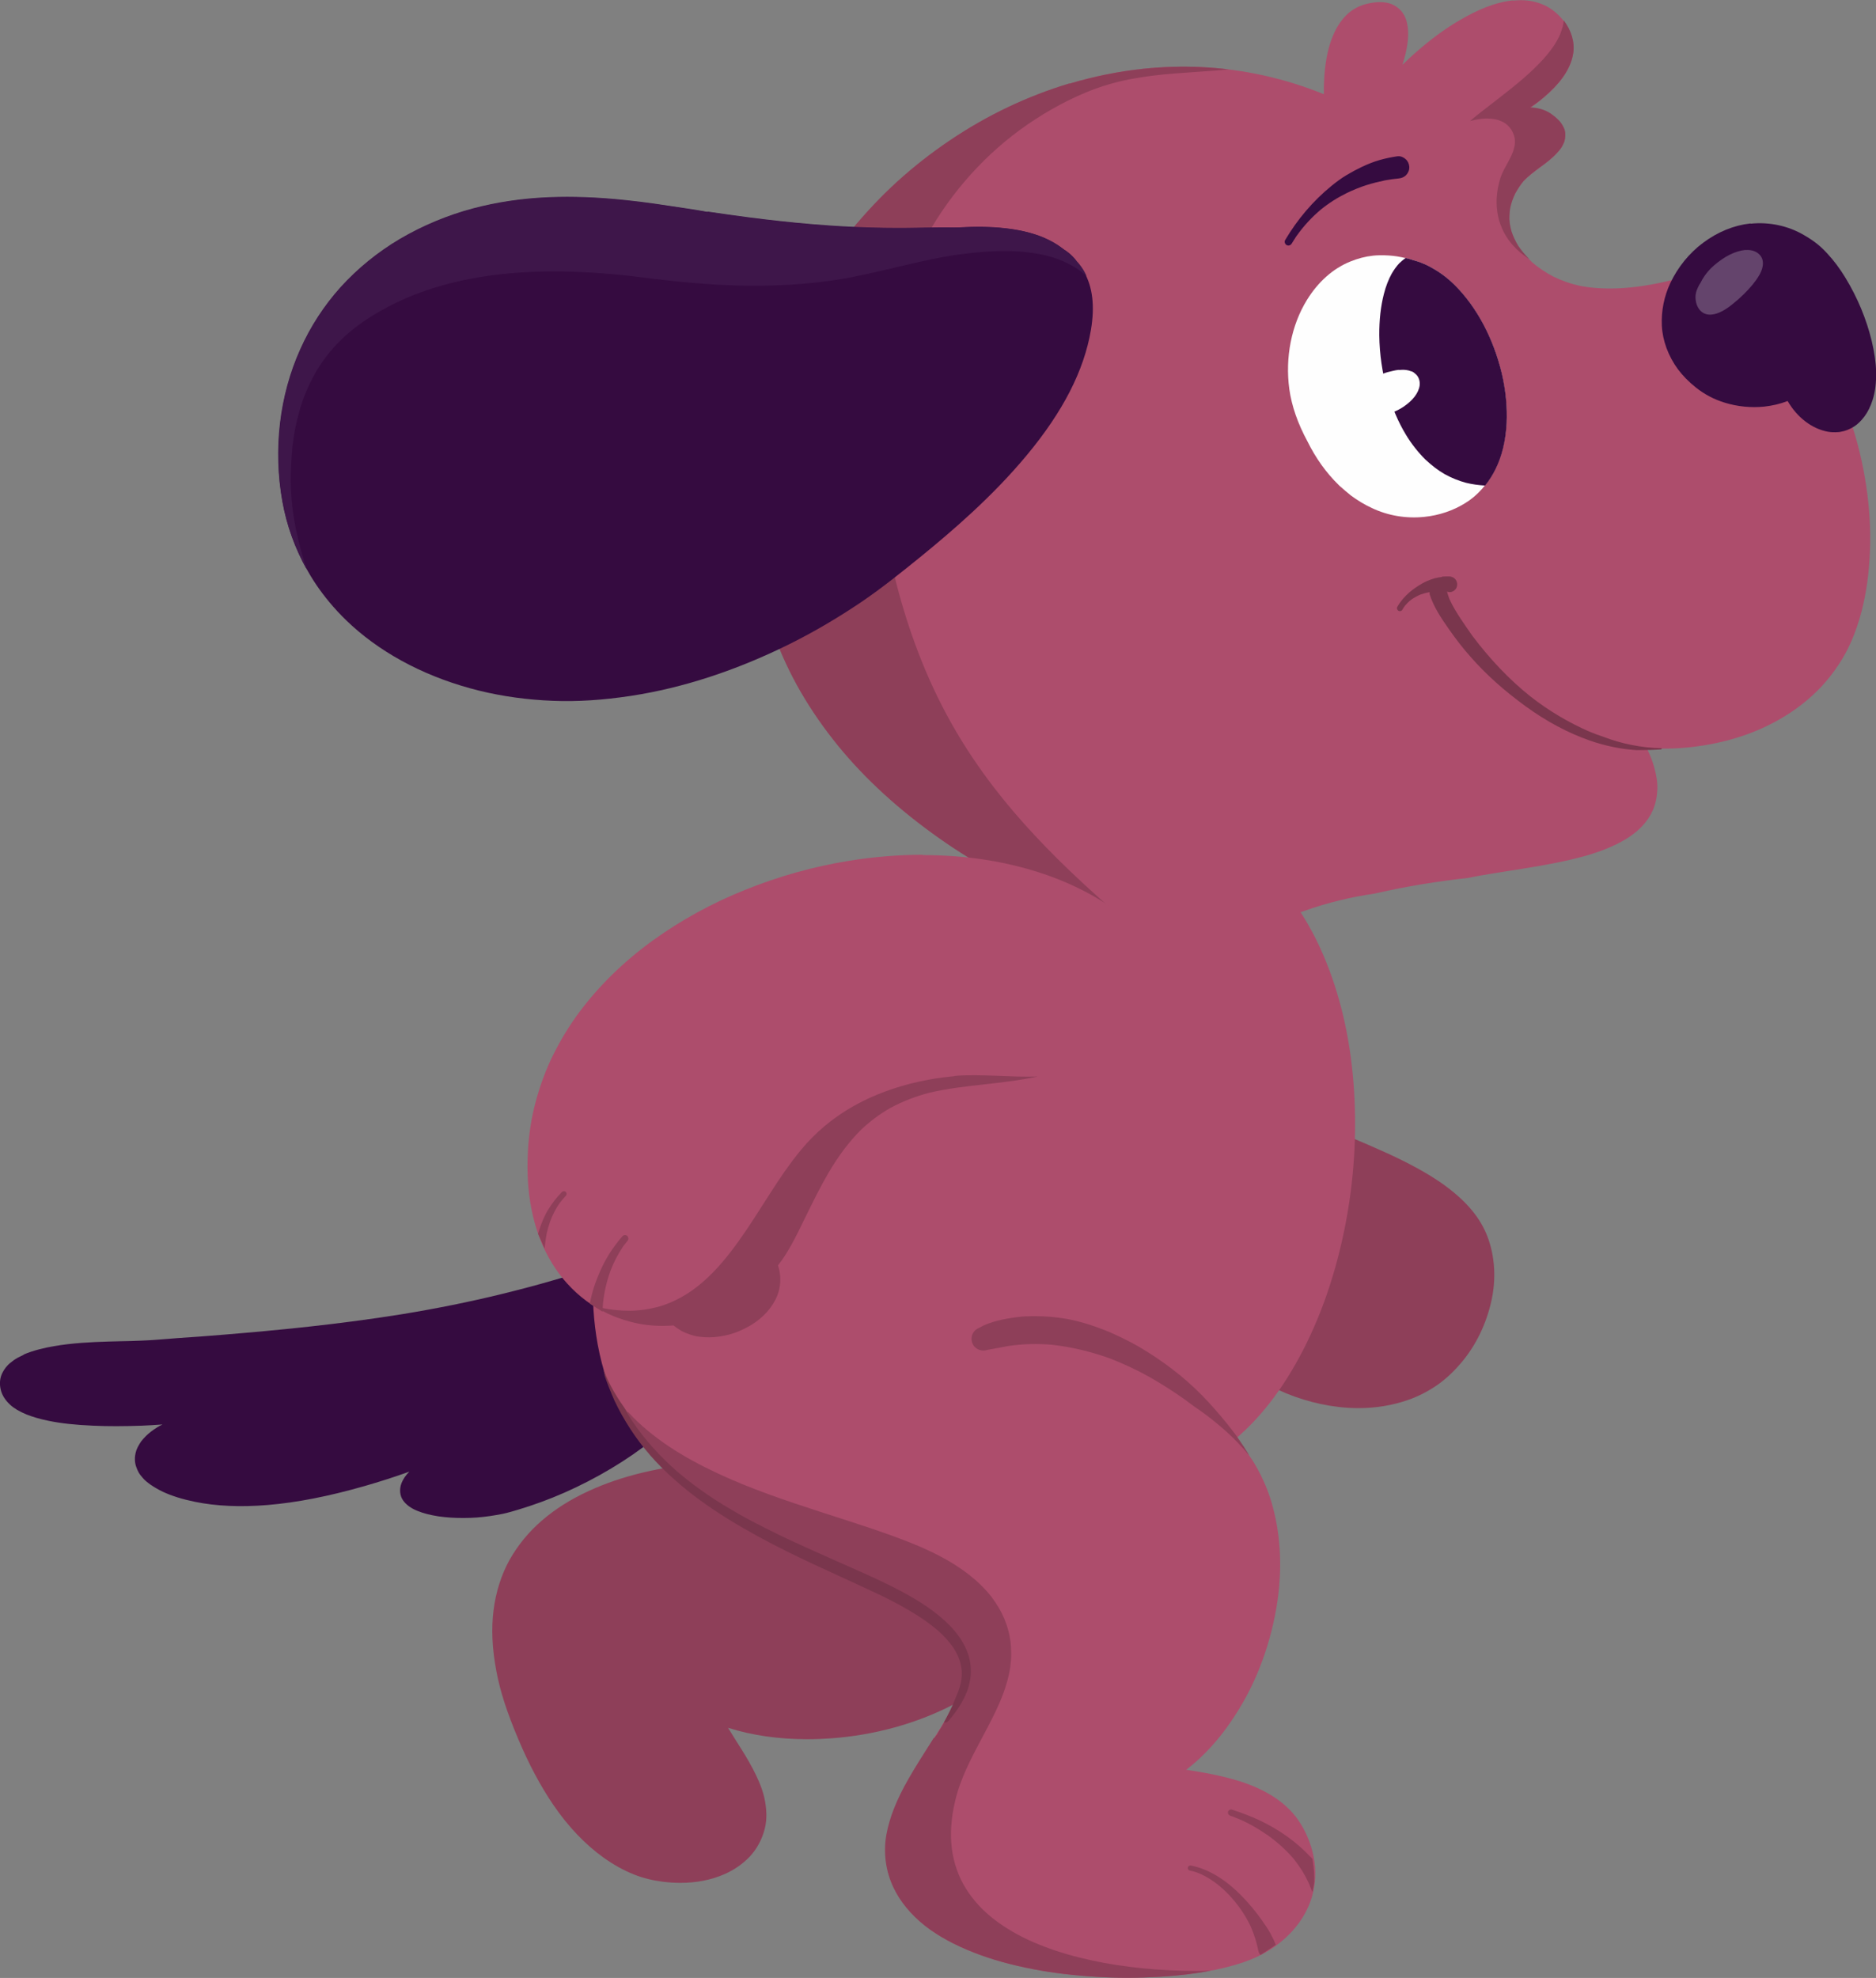 <?xml version="1.0" encoding="UTF-8"?>
<svg id="Layer_2" data-name="Layer 2" xmlns="http://www.w3.org/2000/svg" viewBox="0 0 187.03 197.2">
  <rect x="0" y="0" width="187.03" height="197.2" fill="#808080" stroke="none"/>
  <defs>
    <style>
      .cls-1 {
        fill: #fefefe;
      }

      .cls-2 {
        fill: #8e3f59;
      }

      .cls-3 {
        fill: #ad4d6c;
      }

      .cls-4 {
        fill: #3e164a;
      }

      .cls-5 {
        fill: #64446c;
      }

      .cls-6 {
        fill: #350b40;
      }

      .cls-7 {
        fill: #7a364d;
      }
    </style>
  </defs>
  <g id="OBJECTS">
    <g>
      <path class="cls-6" d="M2.38,135.06c-.2,.09-.4,.19-.59,.29-.31,.17-.59,.38-.84,.59-.28,.25-.51,.54-.69,.89-.28,.52-.34,1.15-.17,1.79,.14,.52,.46,1.01,.92,1.43,.4,.37,.93,.68,1.63,.97,.63,.25,1.35,.46,2.23,.64,1.23,.25,2.59,.4,4.42,.48,1.51,.07,3.09,.06,4.84,0,.69-.03,1.37-.07,2.06-.12-.01,0-.02,.01-.03,.02-.16,.07-.32,.16-.48,.26-.48,.3-.84,.58-1.13,.87-.17,.17-.33,.35-.48,.54-.11,.15-.19,.31-.28,.46l-.07,.13c-.19,.37-.25,.76-.27,1.03-.01,.35,.03,.66,.14,.94,.07,.19,.14,.37,.24,.54,.11,.19,.25,.36,.4,.53,.19,.23,.43,.43,.75,.66,.41,.28,.82,.52,1.26,.73,.88,.41,1.93,.74,3.2,1,2.1,.43,4.53,.54,7.21,.32,2.92-.24,6.09-.86,9.69-1.89,1.5-.43,3-.91,4.47-1.44-.38,.38-.64,.78-.79,1.17-.22,.59-.16,1.22,.16,1.69,.31,.44,.78,.79,1.43,1.05,.6,.25,1.29,.42,2.11,.55,.78,.11,1.64,.17,2.56,.16,.81,0,1.67-.06,2.56-.19,.43-.06,.85-.14,1.27-.22,.52-.11,1.03-.26,1.56-.42,1.53-.46,3.07-1.02,4.59-1.69,1.59-.7,3.16-1.51,4.68-2.42,2.95-1.76,5.56-3.84,7.75-6.19,.14-.15,.19-.31,.14-.45,.03-.01,.07-.02,.09-.04,.07-.03,.12-.06,.17-.1,.2-.14,.44-.41,.46-.66,.08-.74,.09-1.39,.04-1.99-.06-.75-.22-1.46-.36-1.99-.32-1.2-.87-2.4-1.69-3.66-.7-1.08-1.62-2.1-2.75-3.02-1.02-.84-2.18-1.49-3.45-1.95-.07-.06-.14-.11-.21-.14-.26-.13-.57-.16-.94-.07-.35,.08-.69,.19-1.02,.29l-.23,.07-.64,.2-.63,.2c-.84,.26-1.68,.51-2.53,.75-1.68,.49-3.43,.95-5.19,1.38-3.11,.76-6.42,1.43-9.84,1.99-6.39,1.03-12.61,1.62-17.85,2.05-1.53,.13-3.05,.24-4.58,.34l-1,.08c-.87,.07-1.74,.14-2.61,.17-.69,.03-1.39,.05-2.08,.06-.83,.02-1.66,.04-2.5,.08-1.77,.09-3.66,.24-5.52,.71-.59,.15-1.14,.33-1.62,.54"/>
      <path class="cls-2" d="M70.83,145.79h-.05c-4.8,.39-8.76,1.32-12.11,2.87-1.8,.83-3.32,1.79-4.65,2.94-1.31,1.13-2.39,2.45-3.22,3.92-.81,1.46-1.36,3.18-1.59,4.98-.24,1.87-.15,3.87,.28,6.13,.38,2.02,1.06,4.11,2.19,6.78,1.05,2.49,2.18,4.61,3.46,6.5,1.49,2.19,3.18,3.96,5,5.27,1.02,.73,2.06,1.31,3.08,1.71,.88,.35,1.85,.59,2.87,.72,.58,.07,1.17,.11,1.74,.11,1.6,0,3.08-.29,4.38-.86,.98-.43,1.82-1.01,2.52-1.74,.74-.78,1.29-1.81,1.54-2.91,.2-.86,.18-1.84-.07-2.98-.24-1.05-.71-2.05-1.15-2.89-.48-.92-1.04-1.81-1.59-2.67-.3-.47-.59-.94-.88-1.41,2.4,.76,5.07,1.14,7.91,1.14,.78,0,1.58-.03,2.38-.09,4.27-.31,8.43-1.45,12.04-3.3,4.26-2.18,7.46-5.44,9.02-9.19,.1-.23,.09-.49-.02-.7,.32-.27,.35-.74,.07-1.07-1.24-1.48-2.78-2.86-4.7-4.22-1.69-1.2-3.66-2.32-6.02-3.43-4.1-1.93-8.65-3.39-13.54-4.33-3.04-.58-5.75-.89-8.28-.93-.13-.21-.37-.34-.61-.34"/>
      <path class="cls-2" d="M126.3,110.27c-.5,0-1,.06-1.5,.19-.57,.14-1.12,.4-1.69,.77-.97,.64-1.81,1.64-2.55,3.05-.62,1.18-1.08,2.55-1.44,4.31-.31,1.49-.47,3.12-.49,4.86-.02,1.71,.1,3.36,.36,4.9,.27,1.6,.65,2.95,1.17,4.13,.35,.79,.83,1.57,1.41,2.3,.15,.2,.38,.31,.62,.31,.5,.42,.97,.82,1.44,1.19,.88,.68,1.86,1.29,3,1.89,2.08,1.09,4.43,1.82,6.8,2.1,.66,.08,1.34,.12,2,.12,1.72,0,3.38-.27,4.93-.81,1.05-.36,2.07-.89,3.01-1.55,.83-.59,1.63-1.35,2.39-2.26,1.4-1.68,2.41-3.77,2.92-6.04,.5-2.21,.36-4.51-.4-6.48-.69-1.8-2.03-3.42-4.09-4.95-1.02-.77-2.11-1.4-2.95-1.86-1.15-.63-2.31-1.18-3.2-1.58-1.07-.49-2.14-.94-3.22-1.4-1.05-.44-2.09-.89-3.12-1.35-.45-.21-.9-.42-1.34-.64-.45-.23-.84-.42-1.24-.59-.76-.3-1.5-.5-2.22-.57-.2-.02-.39-.03-.58-.03"/>
      <path class="cls-3" d="M113.11,79.86c-.83,0-1.66,.04-2.48,.12-1.8,.17-3.55,.54-5.2,1.11-1.6,.55-2.98,1.28-4.09,2.18-.31,.25-.39,.66-.2,.99-1.79,.83-3.59,1.7-5.32,2.59-4.54,2.33-8.78,4.81-12.61,7.38-4.34,2.91-8.22,6.01-11.54,9.22-3.61,3.49-6.51,7.19-8.63,10.99-2.25,4.04-3.59,8.42-3.87,12.66-.15,2.28,0,4.62,.42,6.95,.24,1.28,.55,2.49,.94,3.6,.36,1.04,.85,2.1,1.5,3.26,1.99,3.53,5.26,6.65,10,9.51,3.46,2.09,7.2,3.78,10.82,5.41,.74,.33,1.47,.67,2.21,1,2.33,1.07,5.04,2.34,7.56,3.86l.07,.04c.85,.53,1.54,1.06,2.1,1.63,.38,.4,.68,.81,.92,1.23,.18,.34,.32,.68,.43,1.04,.09,.39,.14,.78,.15,1.21-.02,.57-.11,1.14-.27,1.76-.46,1.56-1.27,3.02-2.08,4.37l-.06,.12h0c-.41,.66-.82,1.31-1.23,1.95-.68,1.07-1.39,2.18-2.03,3.3-1.21,2.11-1.91,3.89-2.21,5.59-.31,1.78-.07,3.64,.69,5.26,.66,1.4,1.72,2.69,3.16,3.83,1.31,1.02,2.89,1.89,4.84,2.65,1.76,.69,3.7,1.23,5.95,1.66,1.98,.38,4.13,.63,6.37,.76,.98,.05,1.99,.08,2.98,.08,1.1,0,2.22-.03,3.33-.1,1.97-.12,3.76-.34,5.45-.69,1.86-.39,3.3-.85,4.51-1.47,2.55-1.3,4.4-3.41,5.1-5.78,.37-1.27,.44-2.59,.19-3.93-.26-1.39-.83-2.74-1.65-3.88-.6-.83-1.41-1.58-2.41-2.22-.91-.58-1.95-1.06-3.19-1.47-1.86-.6-3.8-.93-5.47-1.19,.68-.51,1.36-1.12,2.08-1.86,1.27-1.31,2.43-2.87,3.54-4.78,.99-1.71,1.81-3.6,2.44-5.62,.63-2.03,1.04-4.08,1.22-6.1,.24-2.9-.01-5.68-.76-8.25-.36-1.25-.9-2.5-1.6-3.72-.54-.93-1.21-1.82-2-2.66,2.73-2.31,5.13-5.54,7.11-9.6,1.81-3.7,3.15-7.9,3.98-12.5,.8-4.47,1.02-9.02,.66-13.51-.37-4.58-1.37-8.8-2.97-12.55-.96-2.26-2.16-4.33-3.57-6.15,.06-.15,.06-.31,0-.53-.22-.79-.56-1.57-1.02-2.38-.38-.65-.87-1.29-1.56-1.99-1.08-1.11-2.51-2.05-4.25-2.79-1.56-.67-3.33-1.13-5.28-1.39-1.01-.13-2.06-.19-3.12-.19"/>
      <path class="cls-2" d="M62.01,140.92c1.99,3.54,5.26,6.66,10.01,9.52,3.51,2.12,7.22,3.8,10.82,5.41l.52,.24,1.68,.76c2.46,1.13,5.08,2.37,7.56,3.86,.91,.57,1.6,1.1,2.16,1.67,.36,.38,.66,.78,.93,1.21,.17,.33,.3,.67,.42,1.04,.09,.37,.13,.77,.15,1.2-.02,.58-.11,1.15-.26,1.75-.29,.97-.72,1.91-1.19,2.81-.05,.1-.09,.2-.15,.3-.22,.45-.44,.88-.69,1.31-.15,.25-.3,.49-.45,.73-.04,.08-.08,.16-.12,.23-.02,.03-.05,.05-.08,.07-.04,.05-.07,.11-.11,.17-.03,.05-.08,.08-.13,.09l-.24,.38-.22,.35-.11,.17c-.57,.9-1.29,2.03-1.92,3.13-1.21,2.11-1.91,3.89-2.22,5.59-.32,1.78-.07,3.65,.7,5.26,.66,1.4,1.72,2.69,3.16,3.84,1.32,1.02,2.9,1.89,4.85,2.65,1.77,.7,3.72,1.24,5.96,1.67,1.97,.38,4.11,.63,6.37,.76,.99,.06,2,.09,2.98,.09,1.05,0,2.17-.04,3.33-.1,1.79-.11,3.42-.31,4.96-.6-1.86,.05-3.73,0-5.58-.14-1.68-.13-3.36-.34-5.02-.64-1.64-.31-3.28-.7-4.86-1.23-1.48-.5-2.93-1.1-4.28-1.89-1.24-.72-2.42-1.59-3.39-2.65-.93-1.02-1.68-2.18-2.14-3.48-.51-1.41-.68-2.93-.57-4.43,.06-.86,.2-1.73,.41-2.57,.13-.54,.29-1.07,.48-1.59,.19-.52,.4-1.03,.63-1.54,1.02-2.25,2.34-4.35,3.32-6.62h0s0,0,0,0c0-.02,.01-.03,.02-.05,.24-.57,.46-1.15,.63-1.74,.18-.58,.31-1.17,.4-1.77h0s0-.01,0-.02h0s0-.02,0-.04h0s0,0,0,0c.05-.41,.09-.83,.08-1.25,0-.4-.03-.8-.07-1.19,0,.02,0,.05,.01,.07-.06-.4-.12-.8-.24-1.2-.1-.38-.23-.75-.38-1.11,0,.02,.02,.04,.03,.06-.17-.4-.36-.79-.58-1.16-.21-.36-.44-.7-.69-1.03h0s0,0,0,0h0s0,0,0-.01h0s-.01-.02-.02-.03c-.35-.44-.72-.85-1.12-1.24-.38-.37-.78-.71-1.2-1.04-.84-.65-1.74-1.22-2.68-1.72-.76-.4-1.53-.77-2.33-1.11h0c-1.52-.64-3.07-1.19-4.63-1.72-1.69-.57-3.39-1.11-5.09-1.66-3.49-1.13-6.99-2.31-10.32-3.87-1.68-.79-3.33-1.67-4.88-2.71-1.43-.97-2.8-2.07-3.97-3.35-.06,0-.11-.04-.14-.08-.08-.11-.15-.22-.23-.33-.5-.57-.96-1.17-1.39-1.8,.31,.75,.69,1.52,1.14,2.33"/>
      <polyline class="cls-2" points="100.71 166.15 100.71 166.15 100.71 166.14 100.71 166.15"/>
      <path class="cls-2" d="M102.37,131.23c-.66,.03-1.32,.13-1.97,.24-.64,.11-1.27,.27-1.88,.49-.33,.12-.64,.27-.95,.45-.05,.02-.1,.05-.15,.07-.18,.11-.32,.26-.42,.44-.15,.27-.18,.6-.09,.9,.18,.62,.84,.96,1.46,.78,.04,0,.08-.02,.12-.03,.69-.11,1.38-.26,2.07-.38,1.43-.21,2.87-.24,4.31-.12,2,.22,3.99,.71,5.88,1.4,1.32,.52,2.61,1.12,3.84,1.81,1.21,.69,2.39,1.44,3.53,2.25,.33,.24,.65,.48,.97,.72,.76,.51,1.5,1.06,2.21,1.65,.73,.6,1.43,1.23,2.08,1.91,.39,.4,.76,.82,1.12,1.25,0,0,0-.02,.01-.02-.19-.31-.38-.61-.57-.91l.03,.06c-.27-.42-.56-.83-.85-1.24-.24-.32-.48-.63-.73-.94-.79-.98-1.62-1.93-2.5-2.84-1.88-1.93-4.04-3.54-6.34-4.9-.54-.31-1.09-.6-1.65-.87-.6-.29-1.19-.57-1.82-.81-1.24-.48-2.5-.88-3.81-1.11-1-.17-2.03-.26-3.05-.26-.29,0-.58,0-.86,.02"/>
      <path class="cls-2" d="M118.42,186.19c-.03,.13,.06,.27,.19,.3,.25,.05,.5,.12,.74,.2,.58,.22,1.12,.53,1.64,.89l-.07-.05c.82,.57,1.53,1.26,2.17,2.02-.03-.03-.05-.06-.07-.09,.67,.82,1.25,1.71,1.7,2.66-.02-.05-.05-.1-.07-.15,.19,.43,.35,.87,.5,1.32,.13,.42,.22,.84,.32,1.27,.03,.13,.1,.25,.2,.35,.51-.33,1.01-.67,1.52-1.01-.15-.4-.34-.78-.54-1.15-.25-.45-.54-.88-.84-1.3-.61-.86-1.28-1.67-2.02-2.43-1.38-1.41-3.09-2.64-5.06-3.03-.02,0-.03,0-.05,0-.12,0-.23,.08-.25,.2"/>
      <path class="cls-2" d="M122.43,180.65c-.04,.19,.08,.33,.25,.39,.12,.04,.24,.08,.36,.12-.01,0-.02,0-.03,0,1.15,.42,2.22,1.02,3.23,1.72,0,0,0,0,.02,.01h0s0,0,.01,0h0s0,.01,0,.01h0s.01,0,.02,0h0c.99,.7,1.91,1.52,2.7,2.44,.01,.02,.02,.03,.04,.05,.02,.03,.05,.06,.07,.09-.02-.02-.05-.05-.07-.08,.57,.71,1.05,1.49,1.43,2.3,.09,.22,.18,.44,.27,.67,.03,.09,.07,.18,.12,.25,.07-.33,.13-.66,.18-1,0-.29,0-.59-.02-.88-.03-.47-.09-.94-.16-1.4-.07-.07-.13-.14-.2-.21-.7-.75-1.49-1.43-2.32-2.03-.84-.6-1.73-1.12-2.66-1.57-.93-.44-1.89-.8-2.87-1.12-.03,0-.05-.01-.07-.01-.14,0-.29,.12-.31,.27"/>
      <polyline class="cls-2" points="126.29 182.9 126.29 182.9 126.29 182.9"/>
      <polyline class="cls-2" points="126.27 182.89 126.27 182.88 126.27 182.89"/>
      <polyline class="cls-2" points="126.29 182.9 126.29 182.9 126.29 182.9"/>
      <path class="cls-2" d="M129.04,185.4s0,0,0,0c-.01-.01-.02-.02-.03-.04,.01,.02,.03,.03,.04,.05"/>
      <path class="cls-7" d="M60.12,136.42s0,0,0,0c0,0,0,0,0,0"/>
      <path class="cls-7" d="M60.28,137.13s.02,.06,.02,.09c.29,.82,.61,1.62,.96,2.42,.46,.98,1,1.93,1.59,2.84,.6,.92,1.26,1.79,1.98,2.62,.73,.84,1.52,1.62,2.35,2.36,1.67,1.5,3.51,2.81,5.41,3.99,1.96,1.21,3.98,2.3,6.05,3.32,1.58,.78,3.18,1.52,4.78,2.25,1.42,.65,2.84,1.3,4.25,1.97-.01,0-.02-.01-.03-.02,1.04,.51,2.07,1.03,3.07,1.63,.97,.57,1.9,1.2,2.76,1.93,.59,.52,1.12,1.09,1.57,1.73,.25,.39,.47,.81,.62,1.24,.11,.35,.18,.71,.22,1.07,.02,.37,0,.74-.07,1.11-.1,.5-.27,.98-.48,1.45-.2,.53-.43,1.06-.68,1.56-.17,.34-.34,.68-.53,1.01,.07,.03,.14,.04,.21,.02,.1-.02,.16-.08,.23-.15,.75-.87,1.41-1.82,1.83-2.89,.17-.42,.27-.85,.34-1.29,.08-.45,.07-.89,.03-1.34-.07-.83-.39-1.64-.81-2.36-.46-.79-1.07-1.47-1.74-2.09-1.5-1.37-3.27-2.4-5.07-3.32-1.87-.95-3.8-1.78-5.72-2.63-1.98-.88-3.96-1.76-5.92-2.7,.05,.02,.09,.04,.14,.06-.92-.44-1.82-.9-2.72-1.37-.89-.47-1.76-.97-2.62-1.49-1.69-1.02-3.31-2.18-4.81-3.46,.03,.02,.06,.04,.08,.07-1.71-1.49-3.25-3.17-4.52-5.05h0c-.3-.46-.59-.94-.85-1.42-.11-.15-.21-.31-.31-.46-.01-.01-.02-.03-.04-.05-.46-.7-.89-1.43-1.25-2.2-.1-.22-.2-.44-.29-.66-.05-.12-.1-.24-.15-.36-.01-.03-.02-.07-.02-.1,0-.02-.01-.04-.02-.06,0,0,0,0,0,0,.05,.24,.1,.48,.16,.72m33.19,25.41s.04,.03,.05,.05c-.02-.01-.04-.03-.05-.05m2.16,2.86s.02,.06,.03,.08c0-.03-.02-.06-.03-.08"/>
      <polyline class="cls-7" points="63.06 141.73 63.06 141.73 63.06 141.73"/>
      <path class="cls-7" d="M87.72,159.03s-.04-.02-.05-.02c.02,0,.04,.02,.05,.02"/>
      <path class="cls-3" d="M150.83,.04c-.12,.01-.23,.02-.35,.04-1.52,.23-3.07,.83-5,1.96-1.5,.88-2.98,1.98-4.53,3.36-.38,.34-.76,.7-1.13,1.06,.25-.79,.41-1.45,.49-2.07,.12-.84,.1-1.55-.06-2.2-.07-.29-.19-.57-.36-.84-.17-.28-.43-.52-.78-.75-.52-.33-1.21-.45-2.07-.36-.04,0-.09,.01-.13,.02-.99,.13-1.82,.48-2.47,1.05-.63,.55-1.15,1.3-1.54,2.23-.47,1.12-.75,2.41-.87,4.06-.04,.64-.06,1.23-.05,1.79-3.91-1.59-8.03-2.5-12.24-2.7-1.89-.09-3.82-.03-5.75,.17-2.46,.26-4.93,.75-7.34,1.48-4.2,1.25-8.21,3.16-11.93,5.68-1.85,1.25-3.62,2.64-5.26,4.13-1.58,1.43-3.12,3.07-4.6,4.87-2.82,3.44-5.09,7.3-6.73,11.47-.85,2.15-1.54,4.47-2.11,7.09-.54,2.47-.87,4.96-.98,7.4-.21,4.62,.4,9.1,1.82,13.33,.68,2.05,1.56,4.06,2.61,5.97,1.01,1.84,2.23,3.68,3.63,5.46,2.6,3.32,5.92,6.46,9.86,9.32,1.84,1.34,3.82,2.61,6.02,3.86,1.95,1.1,4.09,2.17,6.73,3.36l.5,.23c.77,.35,1.57,.71,2.38,1,1.02,.38,2.05,.61,3.06,.7,.04,0,.09,0,.13,0,.09-.01,.19-.04,.27-.09,4.4,0,9.12-.27,14.41-.82,1.1-.12,2.2-.24,3.3-.38,.08-.03,.16-.06,.24-.09,1.17-.42,2.36-.78,3.57-1.07,1.15-.28,2.31-.5,3.47-.67,.06-.01,.12-.03,.18-.04,3.01-.69,6.06-1.18,9.13-1.52,.42-.09,.82-.16,1.19-.23,1.01-.18,2.04-.34,3.06-.5,1.96-.31,4-.63,5.97-1.09,1.64-.38,2.92-.79,4.04-1.29,1.39-.61,2.39-1.28,3.16-2.11,.42-.46,.78-.99,1.02-1.55,.26-.61,.4-1.26,.44-2.02,.03-.65-.07-1.38-.31-2.23-.16-.6-.41-1.23-.75-1.94,1.41,.11,2.86,.08,4.31-.07,.25-.03,.49-.06,.73-.09,1.93-.26,3.79-.73,5.5-1.4,1.78-.7,3.4-1.61,4.82-2.7,.74-.57,1.44-1.2,2.06-1.86,.6-.64,1.18-1.38,1.73-2.21,.98-1.47,1.72-3.2,2.27-5.28,.48-1.86,.76-3.86,.84-6.11,.08-2.06-.05-4.22-.38-6.43-.33-2.2-.85-4.38-1.56-6.47-1.13-3.36-2.69-6.38-4.64-8.98-2.1-2.8-4.56-4.94-7.31-6.37-.14-.07-.29-.1-.43-.08-.07,0-.14,.02-.2,.05-.15-.16-.39-.25-.62-.23-.08,.01-.16,.03-.23,.06-.95,.41-1.93,.78-2.91,1.1l-.15,.06h0c-1.82,.54-3.63,.91-5.36,1.09-.45,.05-.91,.08-1.36,.1-1.43,.05-2.67-.03-3.8-.26-.89-.19-1.76-.5-2.59-.9-.77-.4-1.49-.88-2.12-1.42-.55-.51-1.03-1.06-1.41-1.62-.29-.48-.52-.95-.68-1.43-.12-.42-.2-.84-.22-1.26,0-.41,.02-.82,.1-1.2,.11-.47,.27-.9,.48-1.33,.26-.48,.54-.9,.84-1.26,.49-.52,1.08-.95,1.64-1.37,.6-.44,1.22-.9,1.72-1.46,.12-.14,.24-.27,.35-.42,.12-.16,.21-.34,.29-.52,.17-.34,.17-.72,.15-1.01-.02-.38-.23-.72-.43-1.01-.1-.14-.22-.26-.34-.38-.18-.18-.4-.35-.65-.52-.58-.39-1.27-.6-2.06-.61,.72-.5,1.34-1.01,1.91-1.54,1.39-1.3,2.19-2.61,2.38-3.92,.2-1.47-.51-3.07-1.89-4.18-.59-.48-1.31-.81-2.13-.99-.37-.08-.77-.12-1.21-.12-.25,0-.5,.02-.77,.04"/>
      <path class="cls-2" d="M106.63,8.31c-4.22,1.27-8.23,3.18-11.93,5.68-1.86,1.25-3.63,2.64-5.27,4.13-1.57,1.43-3.12,3.07-4.6,4.87-2.83,3.46-5.09,7.32-6.74,11.48-.86,2.16-1.55,4.48-2.11,7.09-.54,2.46-.87,4.95-.98,7.41-.21,4.62,.41,9.11,1.82,13.34,.69,2.06,1.57,4.07,2.61,5.97,1.02,1.85,2.24,3.69,3.64,5.47,2.6,3.32,5.91,6.45,9.86,9.32,1.85,1.35,3.82,2.61,6.03,3.85,1.97,1.12,4.11,2.19,6.73,3.36l.5,.23c.84,.38,1.6,.72,2.38,1,1.01,.37,2.03,.61,3.06,.71,.05,0,.09,0,.14,0,.09,0,.19-.04,.28-.1h.49c-2.03-1.74-4.02-3.51-5.94-5.35-3.09-2.97-6.01-6.14-8.52-9.62-1.54-2.13-2.93-4.37-4.13-6.71-1.23-2.39-2.27-4.88-3.14-7.42-.85-2.49-1.55-5.03-2.08-7.6-.54-2.64-.92-5.32-1.09-8.02-.17-2.65-.16-5.32,.07-7.97,.24-2.64,.68-5.28,1.4-7.84,.7-2.49,1.62-4.93,2.83-7.23,1.18-2.24,2.59-4.35,4.23-6.27,1.63-1.91,3.47-3.64,5.5-5.13,2.04-1.49,4.24-2.76,6.58-3.74,1.42-.59,2.9-1.03,4.4-1.32,1.5-.29,3.01-.46,4.53-.58,1.51-.12,3.03-.2,4.54-.33,.26-.02,.51-.05,.76-.07-.91-.11-1.83-.19-2.75-.23-1.89-.09-3.83-.03-5.76,.17-2.45,.26-4.92,.76-7.34,1.48"/>
      <path class="cls-2" d="M155.76,2.77c-.09,.32-.2,.63-.35,.93-.14,.29-.31,.57-.48,.84-.43,.64-.93,1.23-1.47,1.78-1.17,1.21-2.48,2.27-3.81,3.3-.63,.49-1.26,.97-1.88,1.46-.41,.32-.82,.64-1.22,.99,.04-.01,.08-.03,.13-.03,.47-.12,.95-.21,1.43-.22,.44,0,.89,.02,1.32,.17,.2,.07,.39,.15,.57,.27,.09,.06,.19,.12,.27,.2,.06,.05,.11,.11,.16,.16,.16,.18,.3,.37,.39,.59,.05,.12,.11,.24,.14,.36,.02,.1,.05,.2,.06,.3,.02,.22,.02,.45-.02,.66-.04,.18-.08,.36-.14,.54-.18,.5-.44,.96-.69,1.42-.23,.42-.45,.84-.6,1.29,0-.02,.01-.04,.02-.06-.1,.34-.19,.69-.26,1.04-.05,.34-.1,.68-.12,1.02,0,0,0,0,0-.01-.01,.31-.01,.63,.02,.94,.03,.32,.07,.62,.14,.93,.06,.25,.13,.5,.22,.74,.09,.25,.2,.5,.32,.74,.14,.26,.29,.52,.46,.76,.16,.23,.34,.44,.52,.65-.01-.01-.03-.03-.04-.05,.23,.25,.46,.48,.72,.7,.25,.21,.52,.4,.79,.59h0s0,0,0,0c0,0,0,0,0,0,.03,.02,.07,.04,.1,.06-.42-.42-.78-.86-1.09-1.31-.29-.48-.51-.94-.67-1.43-.12-.42-.2-.83-.22-1.26,0-.42,.03-.82,.1-1.19,.11-.47,.27-.9,.47-1.33,.27-.49,.55-.91,.84-1.26,.48-.51,1.06-.94,1.61-1.35,.66-.48,1.25-.92,1.75-1.48,.13-.14,.25-.27,.35-.42,.12-.16,.2-.34,.29-.52,.16-.33,.17-.69,.16-1.02-.02-.37-.22-.71-.43-1.02-.09-.12-.2-.25-.35-.38-.18-.18-.4-.35-.65-.53-.58-.39-1.28-.6-2.07-.62,.68-.43,1.3-.93,1.92-1.51,1.39-1.29,2.19-2.61,2.38-3.93,.16-1.09-.2-2.25-.95-3.24-.02,.24-.06,.48-.12,.71"/>
      <path class="cls-6" d="M139.32,15.58c-.6,.09-1.2,.21-1.79,.38-.62,.18-1.22,.42-1.8,.7-.5,.24-.99,.5-1.47,.79-.53,.31-1.02,.68-1.5,1.07-1.86,1.51-3.42,3.36-4.64,5.42-.1,.17-.01,.41,.16,.5,.19,.1,.4,.01,.5-.16,.15-.25,.3-.49,.46-.73,0,0,0,0,0,.01,0,0,0,0,.01-.01l.03-.05s-.01,.02-.02,.03c.7-.99,1.52-1.88,2.45-2.66-.02,.02-.04,.03-.06,.05,.81-.66,1.69-1.22,2.63-1.68h0c.64-.3,1.29-.58,1.97-.79,.6-.19,1.22-.34,1.84-.47,.45-.08,.91-.15,1.37-.19,.29-.03,.55-.14,.75-.36,.2-.22,.31-.51,.29-.81-.02-.28-.14-.56-.36-.75-.19-.18-.5-.32-.77-.29-.01,0-.02,0-.03,0m-.99,2.34c-.07,.01-.14,.03-.22,.04,.07-.01,.15-.03,.22-.04m-3.89,1.23s-.03,.02-.05,.02c.02,0,.03-.02,.05-.02m-5.2,4.39s0,0,0,0c0,0,.01-.01,.01-.02,0,0,0,.01-.01,.02"/>
      <path class="cls-7" d="M143.77,57.52c-.25,.03-.51,.07-.76,.14-.25,.07-.5,.17-.74,.27-.32,.14-.56,.28-.8,.43-.97,.6-1.69,1.32-2.16,2.13-.04,.07-.05,.15-.03,.22,.02,.07,.07,.14,.13,.18,.06,.03,.12,.05,.18,.04,.09,0,.17-.06,.22-.14,.08-.14,.16-.27,.26-.4,.17-.2,.36-.4,.62-.6,.28-.2,.59-.37,.91-.51,.31-.11,.61-.19,.93-.24-.02,.06,0,.15,0,.21,.41,1.28,1.15,2.38,1.93,3.49,.72,1.03,1.43,1.94,2.18,2.78,1.51,1.72,3.3,3.33,5.49,4.92,2.07,1.5,4.21,2.64,6.36,3.39,1.52,.53,3.1,.86,4.69,.96,.85,0,1.68-.02,2.45-.08,0,0,.05-.12,.04-.12-.98,0-2.01-.12-3.06-.33-.94-.19-1.84-.45-2.67-.77-.5-.16-1-.35-1.49-.55-2.08-.91-4.07-2.09-5.89-3.52-2.07-1.65-4.01-3.69-5.77-6.03-.4-.56-.78-1.12-1.16-1.69-.38-.58-.8-1.25-1.13-1.98-.09-.24-.17-.49-.24-.74,.16,.06,.25,.06,.34,.05,.1,0,.18-.04,.28-.09,.18-.1,.32-.27,.37-.47,.05-.2,.03-.41-.07-.59-.13-.24-.38-.39-.68-.41-.25-.01-.5,0-.75,.02"/>
      <path class="cls-6" d="M174.52,22.28h-.02c-1.64,.18-3.28,.85-4.74,1.95-1.36,1.02-2.48,2.4-3.23,3.98-.63,1.33-.92,2.81-.85,4.26,.07,1.49,.64,3.03,1.6,4.34,.47,.63,1.07,1.25,1.8,1.83,.84,.67,1.8,1.18,2.88,1.51,1.27,.39,2.62,.52,3.92,.39,.81-.09,1.6-.27,2.34-.56,.95,1.64,2.41,2.76,4,3.06,.33,.06,.7,.07,1.06,.04,.07,0,.15-.02,.22-.03,.46-.07,.91-.25,1.37-.54,.34-.22,.68-.55,1.01-.99,.33-.44,.6-.99,.8-1.61,.27-.82,.38-1.72,.36-2.84-.02-.93-.16-1.91-.44-3.09-.53-2.18-1.41-4.3-2.62-6.29-.55-.91-1.16-1.72-1.81-2.42-.36-.39-.67-.68-.98-.93-.43-.35-.91-.65-1.32-.89-1.59-.94-3.48-1.34-5.34-1.15"/>
      <path class="cls-5" d="M174.02,24.92h-.03c-.99,.11-2.02,.61-3.07,1.51-.47,.39-.88,.88-1.19,1.4-.06,.11-.12,.22-.18,.34-.1,.15-.2,.32-.28,.5-.2,.41-.27,.81-.22,1.21,.05,.46,.23,.86,.51,1.13,.29,.28,.67,.4,1.11,.35,.32-.03,.67-.15,1.05-.35,.4-.21,.77-.49,1.07-.74,.32-.25,.66-.55,1.03-.91,.68-.67,1.19-1.28,1.55-1.89,.25-.42,.6-1.21,.22-1.86-.35-.58-1.04-.73-1.57-.68"/>
      <path class="cls-1" d="M136.88,25.49c-.75,.08-1.52,.28-2.27,.59-1.71,.69-3.2,2.02-4.31,3.82-1.55,2.51-2.19,5.74-1.76,8.89,.23,1.67,.84,3.43,1.81,5.22,.83,1.68,1.88,3.14,3.11,4.34l.1,.1c.37,.33,.74,.64,1.12,.95,.65,.48,1.35,.91,2.09,1.25,1.62,.77,3.44,1.07,5.25,.88,1.45-.15,2.85-.62,4.04-1.36,1.24-.75,2.28-1.93,3.01-3.39,.63-1.26,1.01-2.79,1.11-4.53,.08-1.64-.08-3.33-.48-5.03-.41-1.73-1.02-3.36-1.81-4.84-.81-1.53-1.79-2.88-2.91-3.99-.54-.53-1.11-.99-1.69-1.36-.31-.2-.63-.38-.97-.55-.39-.19-.85-.37-1.37-.52-.56-.18-1.12-.31-1.68-.4-.51-.08-1.08-.12-1.74-.11-.22,0-.44,.02-.66,.04"/>
      <path class="cls-6" d="M140.15,25.72h0c-.23,.15-.44,.33-.65,.53-.27,.29-.52,.63-.75,1.03-.32,.58-.58,1.24-.78,2.02-.32,1.25-.47,2.6-.46,4.14,.02,1.87,.3,3.75,.81,5.59,.47,1.62,1.09,3.07,1.85,4.32,.54,.9,1.22,1.76,1.95,2.48,.62,.58,1.26,1.07,1.92,1.45,.69,.38,1.4,.66,2.1,.85,.6,.15,1.25,.24,1.92,.28,.41-.51,.75-1.06,1.03-1.62,.63-1.26,1.01-2.78,1.11-4.54,.08-1.64-.08-3.33-.48-5.03-.42-1.74-1.03-3.37-1.81-4.84-.81-1.53-1.79-2.88-2.92-4-.53-.52-1.1-.98-1.7-1.36-.31-.2-.64-.38-.97-.55-.41-.2-.87-.38-1.38-.52-.26-.09-.52-.16-.79-.22,0,0,0,0-.01,0"/>
      <path class="cls-1" d="M139.48,36.87c-.21,.02-.43,.06-.63,.11-.35,.07-.67,.16-.97,.28-.39,.15-.77,.37-1.11,.57-.3,.18-.57,.39-.84,.6-.19,.14-.3,.36-.31,.6-.19,.23-.77,1.06-.26,1.8,.46,.68,1.42,.67,2.09,.6l.23-.03c.94-.12,1.84-.5,2.59-1.1,.51-.4,1.13-1.04,1.26-1.84,.05-.35-.03-.72-.24-1-.07-.09-.15-.17-.26-.25-.11-.11-.25-.18-.4-.21-.12-.05-.25-.08-.38-.1-.23-.04-.48-.04-.77-.01"/>
      <path class="cls-6" d="M107.42,26.16c-.29-.33-.63-.65-1.03-.95-.57-.44-1.27-.81-2.2-1.15-.72-.26-1.51-.46-2.4-.6-1.12-.28-2.35-.48-3.88-.62-2.18-.19-4.36-.15-6.47-.1-2.86,.05-5.8-.02-8.73-.22-4.5-.3-8.87-.9-12.18-1.39l.09,.03c-.7-.12-1.39-.23-2.09-.33-2.01-.31-4.08-.63-6.14-.84-2.76-.29-5.28-.39-7.69-.29-2.65,.11-5.19,.49-7.55,1.12-2.54,.68-4.98,1.7-7.27,3.05-2.21,1.3-4.2,2.92-5.91,4.81-1.65,1.83-3,3.91-4.02,6.18-2.07,4.61-2.7,10-1.78,15.16,.44,2.42,1.28,4.75,2.52,6.92,.69,1.23,1.54,2.41,2.52,3.53,.58,.67,1.22,1.31,1.89,1.92,3.32,3,7.7,5.24,12.68,6.47,2.32,.57,4.79,.91,7.34,1.01,2.43,.1,4.97-.07,7.77-.49,5.18-.79,10.51-2.53,15.85-5.18,2.43-1.21,4.84-2.63,7.16-4.2,2.06-1.4,4.03-2.99,5.88-4.49,3.13-2.55,7.16-6,10.58-10.12,3.62-4.35,5.71-8.44,6.4-12.49,.4-2.38,.18-4.29-.7-5.83-.17-.31-.38-.59-.63-.88"/>
      <path class="cls-6" d="M106.59,25.36c-.47-.48-1.03-.88-1.62-1.21-1.23-.7-2.62-1.07-4.01-1.28-2.76-.42-5.57-.22-8.34,.08-.18,.02-.37,.19-.46,.34-.11,.17-.14,.37-.1,.57,.05,.19,.17,.36,.34,.46,.19,.12,.36,.12,.57,.1,.12-.01,.25-.03,.37-.04,0,0-.01,0-.02,0,2.51-.26,5.07-.39,7.57,0,.96,.17,1.91,.42,2.81,.81,.53,.25,1.02,.55,1.48,.92,.36,.31,.68,.66,.96,1.05,.1,.15,.19,.3,.27,.45,.2,.36,.65,.51,1.01,.31,.35-.19,.52-.66,.31-1.01-.25-.44-.53-.85-.87-1.23-.09-.1-.18-.2-.28-.3m-5.71-1s-.1-.01-.14-.02c.05,0,.1,.02,.14,.02"/>
      <path class="cls-6" d="M106.86,25.89c-.31-.32-.67-.57-1.04-.8-.35-.21-.81-.14-1.04,.21-.22,.34-.14,.83,.21,1.04,.23,.14,.45,.29,.66,.46,.18,.18,.35,.36,.5,.57,.02,.02,.03,.05,.05,.07,.11,.18,.23,.32,.44,.39,.18,.06,.39,.05,.56-.04,.18-.09,.32-.25,.39-.44,.06-.17,.06-.41-.04-.57-.16-.26-.34-.51-.54-.74-.05-.05-.09-.11-.14-.16"/>
      <path class="cls-6" d="M105.67,24.8c-.34-.22-.81-.13-1.04,.21-.22,.34-.13,.82,.21,1.04,.26,.17,.51,.35,.75,.55,.25,.23,.48,.48,.69,.74,.26,.32,.76,.33,1.06,.07,.32-.28,.33-.74,.07-1.06-.06-.07-.11-.13-.17-.2-.46-.52-.99-.98-1.58-1.36"/>
      <path class="cls-6" d="M105.77,24.78c-.35-.21-.81-.14-1.04,.21-.22,.33-.14,.83,.21,1.04,.18,.11,.35,.22,.52,.36,.21,.2,.4,.42,.57,.67,.11,.16,.34,.24,.51,.26,.2,.01,.39-.06,.54-.19s.24-.32,.26-.52c.01-.22-.07-.37-.19-.54-.1-.14-.2-.27-.31-.4-.31-.35-.67-.65-1.08-.89"/>
      <path class="cls-6" d="M105.87,24.75c-.34-.22-.81-.13-1.04,.22-.22,.34-.13,.82,.21,1.04,.17,.11,.33,.22,.49,.35,.27,.25,.51,.53,.74,.83,.24,.33,.77,.32,1.06,.07,.15-.13,.24-.32,.25-.51,.01-.21-.06-.38-.19-.54-.1-.14-.21-.28-.33-.41-.35-.4-.75-.74-1.2-1.03"/>
      <path class="cls-6" d="M105.9,24.79c-.35-.21-.81-.14-1.04,.21-.22,.33-.13,.82,.21,1.04,.18,.12,.35,.24,.52,.37,.2,.19,.38,.4,.55,.62,.24,.33,.77,.32,1.06,.07,.15-.13,.24-.32,.25-.52,.02-.21-.06-.38-.18-.54-.08-.1-.16-.2-.24-.29-.33-.38-.71-.69-1.14-.96"/>
      <path class="cls-6" d="M106.25,25.01c-.34-.23-.82-.12-1.04,.22-.23,.35-.12,.81,.21,1.04,.1,.07,.2,.14,.29,.21,.19,.18,.36,.38,.51,.6,.11,.15,.33,.24,.51,.26,.2,.01,.39-.05,.54-.19,.15-.13,.24-.32,.25-.51,.01-.22-.06-.38-.18-.55-.08-.12-.17-.23-.27-.34-.25-.28-.52-.52-.83-.74"/>
      <path class="cls-4" d="M106.26,24.99s-.06-.04-.09-.05l-.13-.09c-.32-.25-.67-.49-1.06-.71-1.1-.62-2.4-1.04-4.01-1.29-1.65-.25-3.41-.3-5.54-.17-1.36-.03-2.74,0-3.95,.02-2.89,.06-5.85-.02-8.78-.22-4.56-.31-8.91-.9-12.18-1.39l.06,.05c-.69-.14-1.37-.24-2.06-.35l-.27-.04c-1.91-.29-3.89-.6-5.86-.8-2.74-.29-5.26-.39-7.69-.29-2.64,.11-5.19,.49-7.56,1.12-2.54,.68-4.99,1.7-7.28,3.04-2.21,1.31-4.2,2.93-5.91,4.81-1.66,1.85-3.01,3.93-4.02,6.19-2.08,4.62-2.71,10-1.78,15.18,.42,2.37,1.25,4.66,2.45,6.82-.44-1.32-.81-2.66-1.09-4.02-.2-1.02-.37-2.05-.45-3.08-.09-1.12-.1-2.25-.04-3.37,.05-1.25,.18-2.49,.43-3.72,.24-1.16,.55-2.31,1-3.41,.45-1.09,.99-2.14,1.66-3.1,.69-1,1.5-1.91,2.41-2.72,.99-.88,2.09-1.64,3.24-2.3,1.12-.65,2.3-1.22,3.51-1.7,4.98-1.95,10.41-2.47,15.73-2.31,1.34,.04,2.68,.12,4.02,.24,.68,.06,1.36,.13,2.04,.21,.65,.08,1.3,.16,1.95,.24,2.86,.35,5.74,.61,8.64,.69h0s0,0,0,0c0,0,0,0,0,0,0,0,0,0,0,0,0,0,0,0,.02,0,0,0-.01,0-.01,0,2.7,.06,5.41-.03,8.1-.35,.77-.09,1.54-.2,2.3-.33,.72-.12,1.43-.27,2.14-.42,1.48-.32,2.95-.68,4.42-1.02,1.47-.34,2.95-.67,4.44-.9,1.27-.19,2.56-.33,3.84-.39,1.19-.05,2.4-.05,3.58,.1,.61,.07,1.22,.17,1.82,.32,.51,.13,1.02,.28,1.51,.49,.92,.38,1.79,.89,2.52,1.56-.08-.17-.16-.34-.25-.5-.18-.31-.39-.6-.64-.89l-.09-.09c-.08-.11-.16-.22-.25-.32-.24-.27-.51-.51-.84-.74"/>
      <path class="cls-3" d="M92.01,85.22c-2.4,0-4.88,.2-7.36,.6-3.54,.57-7.03,1.55-10.37,2.9-3.35,1.34-6.46,3.06-9.26,5.09-2.85,2.07-5.29,4.46-7.25,7.08-.98,1.31-1.85,2.74-2.61,4.26-.71,1.42-1.3,3-1.75,4.68-.43,1.58-.69,3.25-.78,4.97-.11,2.03,0,3.95,.35,5.72,.2,1.03,.48,2.01,.82,2.91,.31,.84,.73,1.68,1.24,2.52,.87,1.43,2.04,2.73,3.4,3.74,.63,.47,1.34,.9,2.11,1.27,.66,.32,1.41,.59,2.28,.82,1.03,.28,2.12,.42,3.25,.42,.49,0,.98-.03,1.47-.08,1.53-.17,3.09-.63,4.52-1.33,1.52-.75,2.94-1.8,4.23-3.12,.6-.61,1.17-1.32,1.7-2.1,.65-.94,1.16-1.92,1.58-2.76l.64-1.3c.74-1.52,1.51-3.09,2.37-4.58,1.02-1.72,2.07-3.11,3.21-4.25,.88-.84,1.87-1.58,2.93-2.19,1.26-.68,2.56-1.18,3.93-1.53,1.85-.43,3.72-.64,5.54-.84,2.65-.29,5.38-.6,7.93-1.57,2.26-.87,4.2-2.34,5.46-4.13,.65-.92,1.18-2.02,1.57-3.27,.39-1.23,.61-2.47,.64-3.7,.02-.74-.03-1.45-.15-2.12,.1-.26,.03-.56-.18-.79-.04-.16-.09-.32-.14-.48-.1-.28-.39-.48-.72-.48-.08,0-.16,.01-.23,.04-5.62-4.51-12.43-5.89-17.16-6.25-1.1-.08-2.18-.12-3.22-.12"/>
      <path class="cls-2" d="M95.16,107.29c-.66,.06-1.33,.15-1.99,.25,.02,0,.04,0,.06-.01-1.14,.19-2.27,.43-3.38,.76-1.08,.32-2.13,.71-3.16,1.17h0c-.79,.37-1.57,.78-2.31,1.24-.74,.46-1.44,.97-2.11,1.52,0,0,0,0,0,0h0s-.02,.01-.03,.02c0,0,0,0,0,0h0c-.86,.73-1.66,1.53-2.38,2.4-.55,.66-1.07,1.36-1.56,2.06,.01-.02,.02-.03,.03-.06-1.08,1.55-2.07,3.17-3.1,4.75-1.01,1.56-2.07,3.11-3.28,4.52-.59,.68-1.21,1.33-1.89,1.91-.65,.56-1.34,1.07-2.1,1.49-.75,.42-1.55,.77-2.39,.99-.89,.24-1.81,.37-2.73,.38-.52,0-1.03-.02-1.54-.08-.54-.06-1.07-.14-1.6-.27-.15-.04-.3-.08-.45-.12,.23,.15,.45,.29,.69,.42,0,0,0,0,0,0,.2,.11,.4,.21,.6,.31,.66,.32,1.4,.59,2.28,.83,1.03,.28,2.12,.42,3.25,.42,.47,0,.97-.03,1.48-.08,1.53-.17,3.09-.63,4.52-1.34,1.52-.75,2.95-1.8,4.23-3.12,.61-.63,1.18-1.34,1.71-2.1,.66-.95,1.16-1.93,1.58-2.76l.64-1.31,.06-.11c.72-1.48,1.47-3.01,2.32-4.46,1.02-1.73,2.07-3.11,3.21-4.25,.89-.85,1.87-1.58,2.93-2.19,1.25-.67,2.53-1.17,3.93-1.53,1.83-.43,3.67-.63,5.46-.83,1.77-.2,3.56-.4,5.29-.78-.65,.02-1.31,.01-1.96,0-1.41-.04-2.82-.12-4.24-.13-.68,0-1.37,0-2.05,.07"/>
      <polygon class="cls-2" points="82.27 112.22 82.28 112.21 82.28 112.21 82.27 112.22"/>
      <path class="cls-2" d="M82.23,112.25s0,0,0,0c0,0,.01-.01,.02-.02,0,0-.02,.02-.03,.02"/>
      <path class="cls-2" d="M76.52,125.33c-.36,.11-.66,.55-.5,.93,.11,.27,.2,.54,.26,.83,.03,.25,.04,.49,.02,.73-.03,.24-.09,.48-.17,.72-.12,.3-.27,.57-.45,.84-.25,.33-.53,.63-.83,.9-.47,.38-.97,.69-1.52,.95-.55,.24-1.11,.41-1.7,.52-.47,.07-.95,.09-1.43,.06-.37-.04-.73-.12-1.08-.23-.27-.11-.53-.24-.78-.4-.05-.03-.09-.07-.14-.11-.32-.25-.77-.27-1.06,.05-.26,.28-.27,.8,.05,1.06,.23,.18,.48,.35,.73,.5,.28,.16,.59,.27,.9,.38,.6,.21,1.26,.27,1.9,.27,.66,0,1.34-.11,1.98-.28,.66-.17,1.29-.45,1.88-.77,1.13-.61,2.13-1.54,2.72-2.69,.61-1.16,.64-2.54,.15-3.75-.08-.19-.18-.35-.37-.45-.11-.05-.23-.08-.34-.08-.07,0-.15,.01-.22,.03m-.35,3.11l-.02,.05,.02-.05Z"/>
      <path class="cls-2" d="M75.66,127.25c-.15,.28-.31,.55-.49,.82-.29,.39-.62,.75-.99,1.08-.49,.4-1.02,.72-1.59,1-.97,.43-1.98,.72-3.01,.97-.4,.1-.61,.56-.5,.94,.12,.41,.53,.6,.93,.5,1.38-.33,2.73-.75,3.97-1.45,1.3-.73,2.32-1.84,3.01-3.16,.19-.36,.04-.82-.32-1.01-.11-.06-.22-.08-.34-.08-.27,0-.54,.15-.67,.4m-.43,.73s-.02,.03-.03,.05c.01-.02,.02-.03,.03-.05"/>
      <path class="cls-2" d="M56.02,118.84c-.52,.53-.96,1.1-1.35,1.73-.39,.62-.67,1.32-.9,2.02-.05,.14-.09,.28-.13,.42,.23,.49,.44,.99,.66,1.48,0-.09,.01-.18,.02-.27,.04-.39,.1-.77,.17-1.16,.08-.43,.21-.85,.35-1.26,0,.01-.01,.02-.02,.04,0-.02,.02-.04,.02-.06,0,0,0,.01,0,.02v-.03s0,.01,0,.02c0-.01,0-.02,.01-.03,0,0,0,.01,0,.01,.24-.64,.54-1.24,.93-1.8h0c.2-.26,.41-.52,.64-.76,.1-.11,.09-.28-.02-.38-.05-.05-.11-.07-.18-.07-.07,0-.15,.03-.2,.08m-.25,1.14s-.02,.02-.03,.03c0-.01,.02-.02,.03-.03"/>
      <path class="cls-2" d="M62.07,123.23c-.5,.57-.94,1.17-1.35,1.81-.46,.74-.84,1.53-1.16,2.34-.31,.76-.54,1.54-.71,2.35-.02,.07-.03,.15-.05,.23,.37,.25,.75,.49,1.13,.72-.01,0-.02,0-.03-.01,.06,.04,.13,.07,.19,.11,0-.28,0-.57,.03-.85,.11-1.06,.34-2.1,.7-3.11,0-.02,.02-.04,.02-.07,0-.01,0-.02,.01-.03,0,0,0,.02-.01,.03,.34-.89,.77-1.73,1.31-2.52,0,.01-.02,.02-.02,.03,.01-.02,.02-.03,.03-.03l.02-.04c.12-.16,.25-.32,.38-.48,.12-.14,.12-.36-.02-.48-.06-.06-.15-.09-.23-.09-.09,0-.18,.03-.25,.11"/>
      <path class="cls-2" d="M60.86,126.73s0,.01,0,.02c0,0,0-.01,0-.02"/>
      <polyline class="cls-2" points="62.19 124.17 62.2 124.16 62.19 124.17"/>
      <path class="cls-2" d="M62.17,124.2h0s0,0,0,0c0,0,0,0,0,0"/>
    </g>
  </g>
</svg>